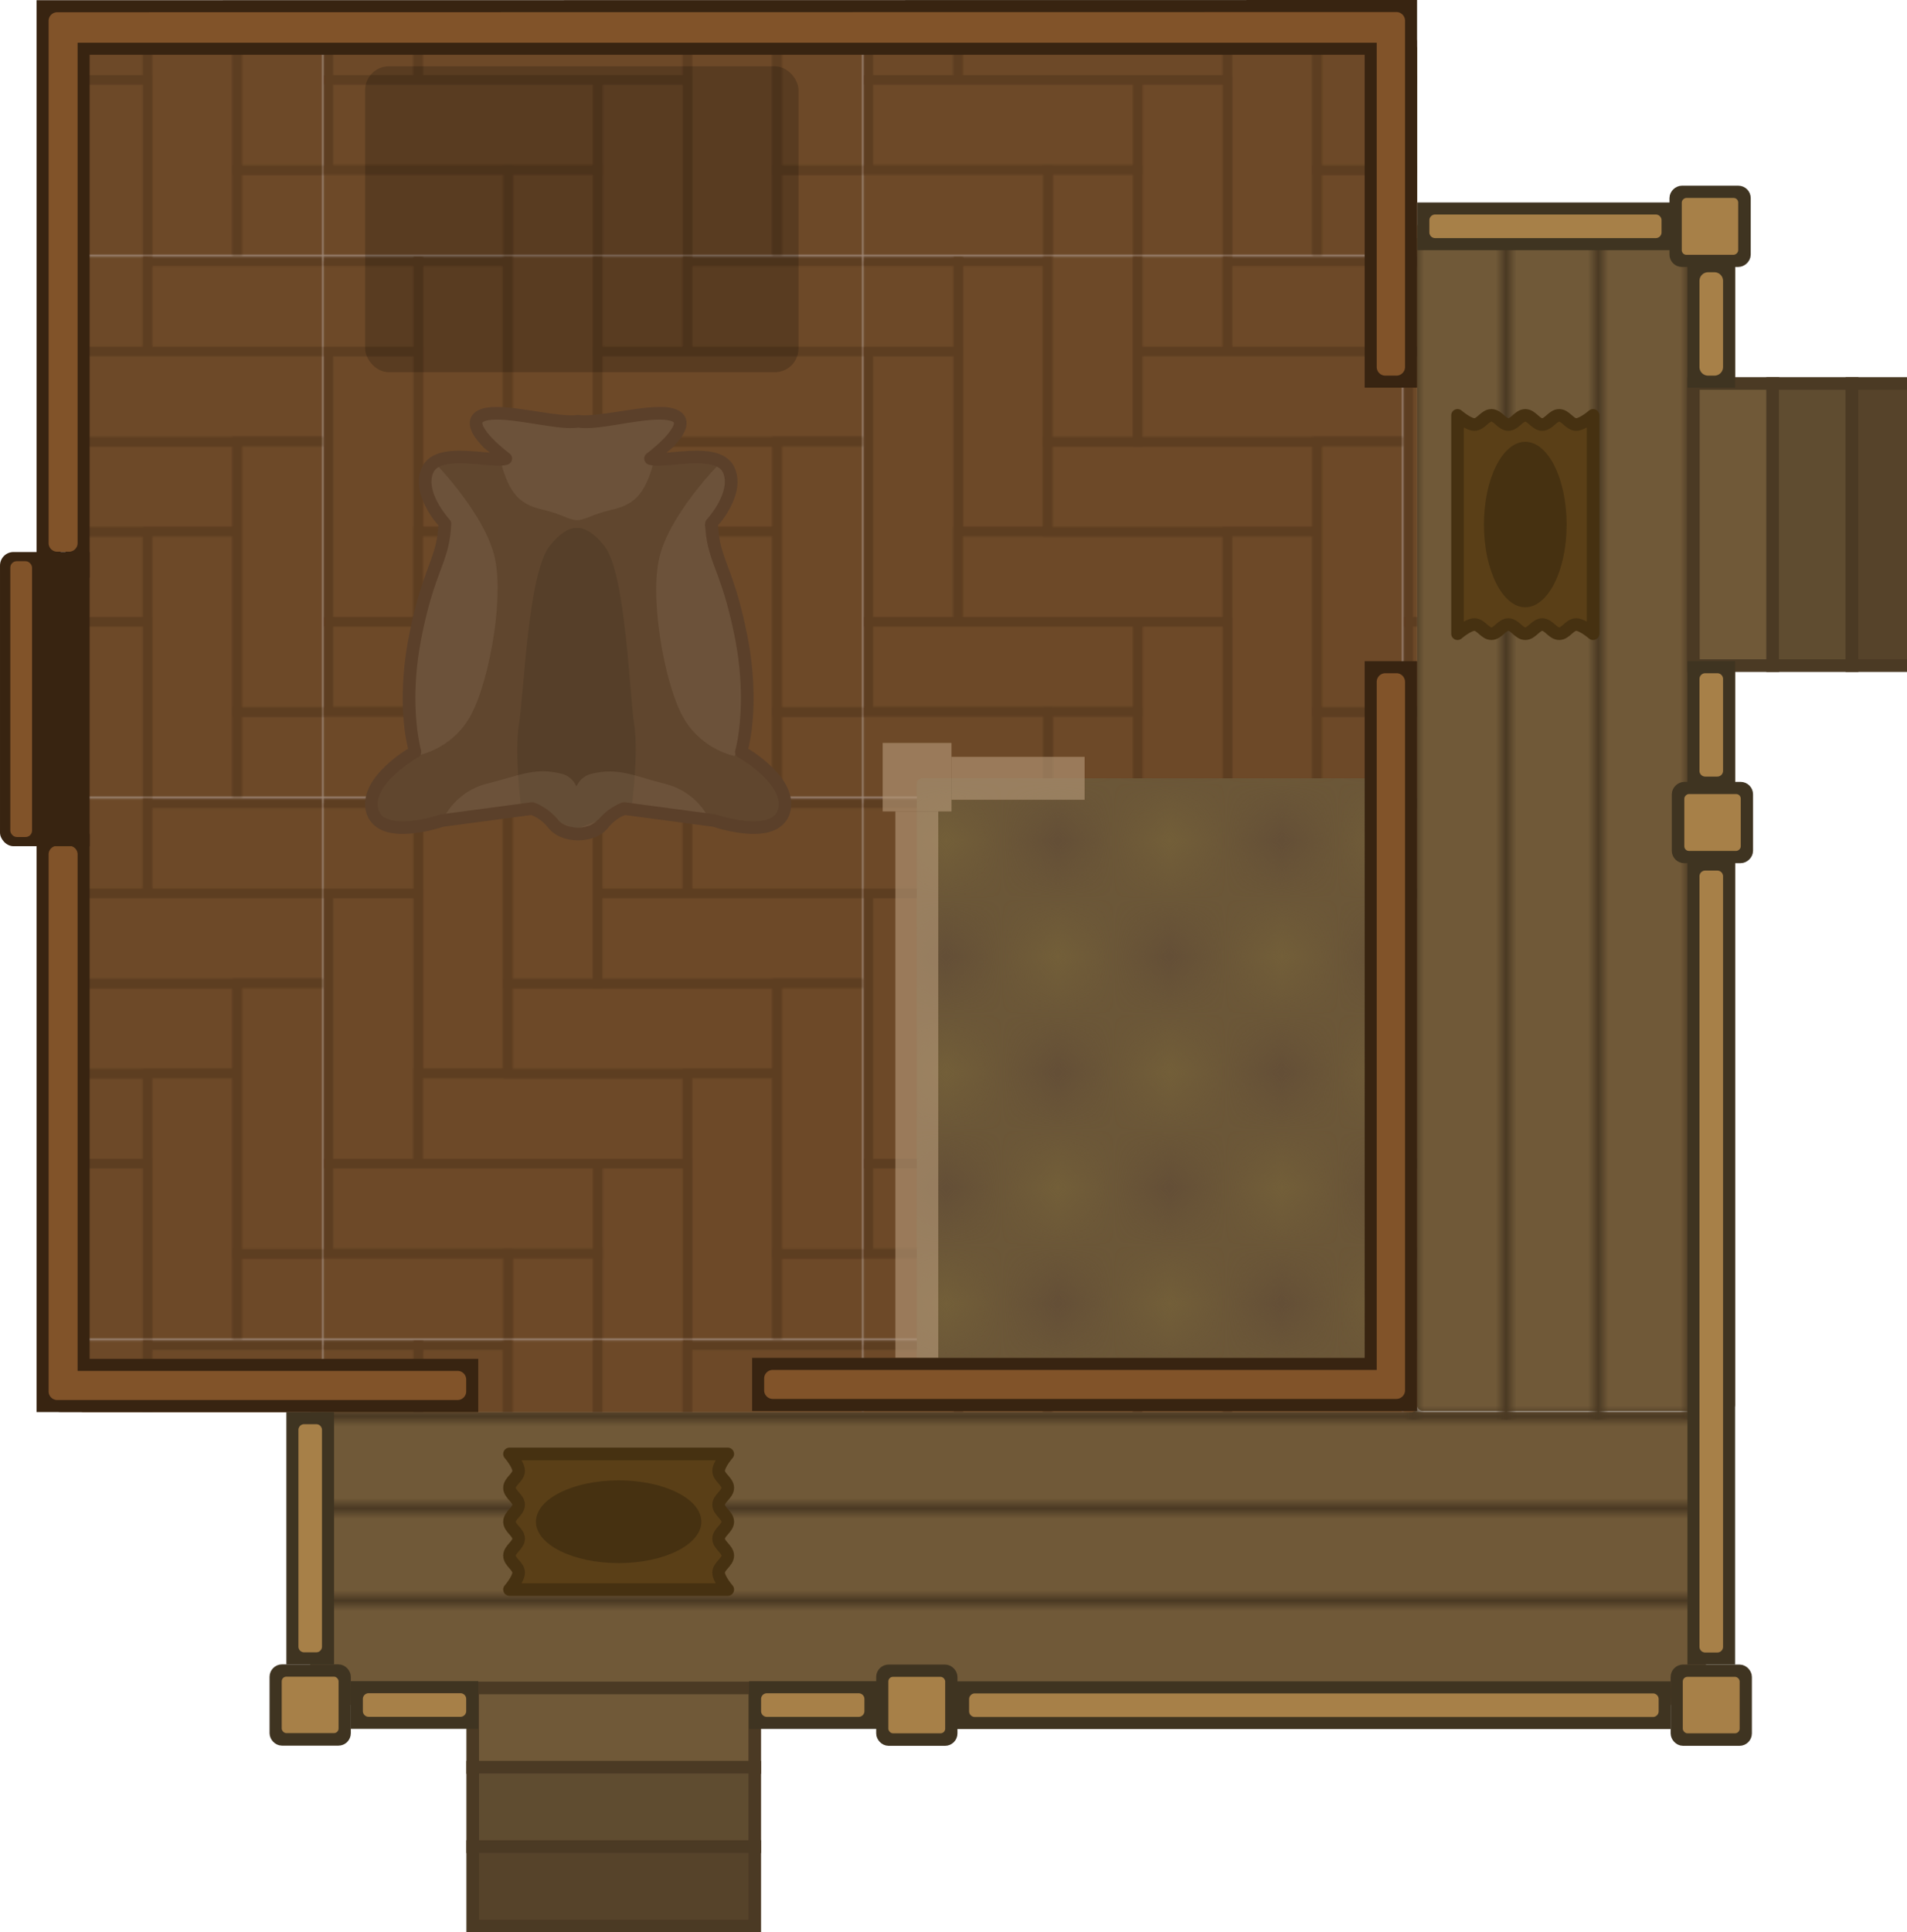 <?xml version="1.0" encoding="UTF-8" standalone="no"?>
<!-- Created with Inkscape (http://www.inkscape.org/) -->

<svg
   width="372.147mm"
   height="376.984mm"
   viewBox="0 0 372.147 376.984"
   version="1.1"
   id="svg1"
   xml:space="preserve"
   sodipodi:docname="riverside_house_floor.svg"
   inkscape:version="1.3.2 (091e20e, 2023-11-25, custom)"
   inkscape:export-filename="..\Desktop\NewBuilding\client\public\img\game\buildings\riverside_house_ceiling.svg"
   inkscape:export-xdpi="96"
   inkscape:export-ydpi="96"
   xmlns:inkscape="http://www.inkscape.org/namespaces/inkscape"
   xmlns:sodipodi="http://sodipodi.sourceforge.net/DTD/sodipodi-0.dtd"
   xmlns:xlink="http://www.w3.org/1999/xlink"
   xmlns="http://www.w3.org/2000/svg"
   xmlns:svg="http://www.w3.org/2000/svg"><sodipodi:namedview
     id="namedview1"
     pagecolor="#505050"
     bordercolor="#eeeeee"
     borderopacity="1"
     inkscape:showpageshadow="0"
     inkscape:pageopacity="0"
     inkscape:pagecheckerboard="0"
     inkscape:deskcolor="#505050"
     inkscape:document-units="mm"
     inkscape:zoom="0.5"
     inkscape:cx="849"
     inkscape:cy="979"
     inkscape:window-width="2560"
     inkscape:window-height="1369"
     inkscape:window-x="-8"
     inkscape:window-y="-8"
     inkscape:window-maximized="1"
     inkscape:current-layer="layer1"
     showguides="false"><sodipodi:guide
       position="-1095.704,86.791"
       orientation="0,-1"
       id="guide3"
       inkscape:locked="false" /><sodipodi:guide
       position="-887.007,-27.859"
       orientation="1,0"
       id="guide1"
       inkscape:locked="false" /></sodipodi:namedview><defs
     id="defs1"><inkscape:path-effect
       effect="fillet_chamfer"
       id="path-effect184"
       is_visible="true"
       lpeversion="1"
       nodesatellites_param="F,0,0,1,0,1.121,0,1 @ F,0,0,1,0,1.121,0,1 @ F,0,0,1,0,1.121,0,1 @ F,0,0,1,0,1.121,0,1"
       radius="0"
       unit="px"
       method="auto"
       mode="F"
       chamfer_steps="1"
       flexible="false"
       use_knot_distance="true"
       apply_no_radius="true"
       apply_with_radius="true"
       only_selected="false"
       hide_knots="false" /><inkscape:path-effect
       effect="fillet_chamfer"
       id="path-effect183"
       is_visible="true"
       lpeversion="1"
       nodesatellites_param="F,0,0,1,0,1.121,0,1 @ F,0,0,1,0,1.121,0,1 @ F,0,0,1,0,1.121,0,1 @ F,0,0,1,0,1.121,0,1"
       radius="0"
       unit="px"
       method="auto"
       mode="F"
       chamfer_steps="1"
       flexible="false"
       use_knot_distance="true"
       apply_no_radius="true"
       apply_with_radius="true"
       only_selected="false"
       hide_knots="false" /><inkscape:path-effect
       effect="fillet_chamfer"
       id="path-effect182"
       is_visible="true"
       lpeversion="1"
       nodesatellites_param="F,0,0,1,0,1.121,0,1 @ F,0,0,1,0,1.121,0,1 @ F,0,0,1,0,1.121,0,1 @ F,0,0,1,0,1.121,0,1"
       radius="0"
       unit="px"
       method="auto"
       mode="F"
       chamfer_steps="1"
       flexible="false"
       use_knot_distance="true"
       apply_no_radius="true"
       apply_with_radius="true"
       only_selected="false"
       hide_knots="false" /><inkscape:path-effect
       effect="fillet_chamfer"
       id="path-effect181"
       is_visible="true"
       lpeversion="1"
       nodesatellites_param="F,0,0,1,0,1.121,0,1 @ F,0,0,1,0,1.121,0,1 @ F,0,0,1,0,1.121,0,1 @ F,0,0,1,0,1.121,0,1"
       radius="0"
       unit="px"
       method="auto"
       mode="F"
       chamfer_steps="1"
       flexible="false"
       use_knot_distance="true"
       apply_no_radius="true"
       apply_with_radius="true"
       only_selected="false"
       hide_knots="false" /><inkscape:path-effect
       effect="fillet_chamfer"
       id="path-effect180"
       is_visible="true"
       lpeversion="1"
       nodesatellites_param="F,0,0,1,0,1.121,0,1 @ F,0,0,1,0,1.121,0,1 @ F,0,0,1,0,1.121,0,1 @ F,0,0,1,0,1.121,0,1"
       radius="0"
       unit="px"
       method="auto"
       mode="F"
       chamfer_steps="1"
       flexible="false"
       use_knot_distance="true"
       apply_no_radius="true"
       apply_with_radius="true"
       only_selected="false"
       hide_knots="false" /><inkscape:path-effect
       effect="fillet_chamfer"
       id="path-effect179"
       is_visible="true"
       lpeversion="1"
       nodesatellites_param="F,0,0,1,0,1.121,0,1 @ F,0,0,1,0,1.121,0,1 @ F,0,0,1,0,1.121,0,1 @ F,0,0,1,0,1.121,0,1"
       radius="0"
       unit="px"
       method="auto"
       mode="F"
       chamfer_steps="1"
       flexible="false"
       use_knot_distance="true"
       apply_no_radius="true"
       apply_with_radius="true"
       only_selected="false"
       hide_knots="false" /><inkscape:path-effect
       effect="fillet_chamfer"
       id="path-effect178"
       is_visible="true"
       lpeversion="1"
       nodesatellites_param="F,0,0,1,0,1.682,0,1 @ F,0,0,1,0,1.682,0,1 @ F,0,0,1,0,1.682,0,1 @ F,0,0,1,0,1.682,0,1"
       radius="0"
       unit="px"
       method="auto"
       mode="F"
       chamfer_steps="1"
       flexible="false"
       use_knot_distance="true"
       apply_no_radius="true"
       apply_with_radius="true"
       only_selected="false"
       hide_knots="false" /><inkscape:path-effect
       effect="fillet_chamfer"
       id="path-effect177"
       is_visible="true"
       lpeversion="1"
       nodesatellites_param="F,0,0,1,0,1.121,0,1 @ F,0,0,1,0,1.121,0,1 @ F,0,0,1,0,1.121,0,1 @ F,0,0,1,0,1.121,0,1"
       radius="0"
       unit="px"
       method="auto"
       mode="F"
       chamfer_steps="1"
       flexible="false"
       use_knot_distance="true"
       apply_no_radius="true"
       apply_with_radius="true"
       only_selected="false"
       hide_knots="false" /><linearGradient
       id="swatch68"
       inkscape:swatch="solid"><stop
         style="stop-color:#2a291d;stop-opacity:1;"
         offset="0"
         id="stop68" /></linearGradient><style
       type="text/css"
       id="style1">&#10;   <![CDATA[
    .fil5 {fill:#1F1A17}
    .fil3 {fill:#72706F}
    .fil2 {fill:#838281}
    .fil0 {fill:#AAA9A9}
    .fil1 {fill:#C2C1C1}
    .fil4 {fill:black}
   ]]>&#10;  </style><pattern
       inkscape:collect="always"
       xlink:href="#Strips1_8-69"
       preserveAspectRatio="xMidYMid"
       id="pattern155-8"
       patternTransform="matrix(0,2,-2,0,0,0)"
       x="4.582"
       y="44" /><pattern
       inkscape:collect="always"
       patternUnits="userSpaceOnUse"
       width="9"
       height="1"
       patternTransform="translate(0,0) scale(2,2)"
       preserveAspectRatio="xMidYMid"
       id="Strips1_8-69"
       style="fill:#4b3a24"
       inkscape:stockid="Stripes 07 (1:8)"
       inkscape:isstock="true"
       inkscape:label="Stripes 07 (1:8)">&#10;      <rect
   style="stroke:none"
   x="0"
   y="-0.5"
   width="1"
   height="2"
   id="rect170-5" />&#10;    </pattern><pattern
       inkscape:collect="always"
       xlink:href="#Strips1_8-6-6"
       preserveAspectRatio="xMidYMid"
       id="pattern155-7-7"
       patternTransform="matrix(0,2,-1.692,0,-1282.47,-1142.927)"
       x="4.582"
       y="44" /><pattern
       inkscape:collect="always"
       patternUnits="userSpaceOnUse"
       width="9"
       height="1"
       patternTransform="translate(0,0) scale(2,2)"
       preserveAspectRatio="xMidYMid"
       id="Strips1_8-6-6"
       style="fill:#4b3a24"
       inkscape:stockid="Stripes 07 (1:8)"
       inkscape:isstock="true"
       inkscape:label="Stripes 07 (1:8)">&#10;      <rect
   style="stroke:none"
   x="0"
   y="-0.5"
   width="1"
   height="2"
   id="rect170-9-5" />&#10;    </pattern><pattern
       inkscape:collect="always"
       xlink:href="#e-2-6"
       preserveAspectRatio="xMidYMid"
       id="pattern183-1"
       patternTransform="matrix(0.309,0,0,0.31,-113.063,1718.096)"
       x="0"
       y="0" /><pattern
       id="e-2-6"
       height="340.158"
       patternTransform="translate(-79.604 1651.63)"
       patternUnits="userSpaceOnUse"
       preserveAspectRatio="xMidYMid"
       width="340.157"
       inkscape:label="e-2"><g
         clip-path="url(#d-0-1)"
         transform="matrix(3.78 0 0 3.78 -577.188 -1759.015)"
         id="g21-7-0"><rect
           fill="#8a6c42"
           height="45"
           stroke="#675132"
           stroke-width="1.587"
           width="15"
           x="168.508"
           y="466.2"
           id="rect6-3-5" /><rect
           fill="#8a6c42"
           height="45"
           stroke="#675132"
           stroke-width="1.587"
           width="15"
           x="153.508"
           y="481.2"
           id="rect7-4-26" /><rect
           fill="#8a6c42"
           height="45"
           stroke="#675132"
           stroke-width="1.587"
           transform="rotate(-90)"
           width="15"
           x="-526.2"
           y="168.508"
           id="rect8-5-9" /><rect
           fill="#8a6c42"
           height="45"
           stroke="#675132"
           stroke-width="1.587"
           transform="rotate(-90)"
           width="15"
           x="-511.2"
           y="183.508"
           id="rect9-70-9" /><rect
           fill="#8a6c42"
           height="45"
           stroke="#675132"
           stroke-width="1.587"
           width="15"
           x="183.508"
           y="451.2"
           id="rect10-7-79" /><rect
           fill="#8a6c42"
           height="45"
           stroke="#675132"
           stroke-width="1.587"
           width="15"
           x="198.508"
           y="436.2"
           id="rect11-00-3" /><rect
           fill="#8a6c42"
           height="45"
           stroke="#675132"
           stroke-width="1.587"
           width="15"
           x="213.508"
           y="511.2"
           id="rect12-5-1" /><rect
           fill="#8a6c42"
           height="45"
           stroke="#675132"
           stroke-width="1.587"
           width="15"
           x="198.508"
           y="526.2"
           id="rect13-0-97" /><rect
           fill="#8a6c42"
           height="45"
           stroke="#675132"
           stroke-width="1.587"
           transform="rotate(-90)"
           width="15"
           x="-481.2"
           y="123.508"
           id="rect14-28-9" /><rect
           fill="#8a6c42"
           height="45"
           stroke="#675132"
           stroke-width="1.587"
           transform="rotate(-90)"
           width="15"
           x="-481.2"
           y="213.508"
           id="rect15-9-5" /><rect
           fill="#8a6c42"
           height="45"
           stroke="#675132"
           stroke-width="1.587"
           transform="rotate(-90)"
           width="15"
           x="-556.2"
           y="228.508"
           id="rect16-4-5" /><rect
           fill="#8a6c42"
           height="45"
           stroke="#675132"
           stroke-width="1.587"
           transform="rotate(-90)"
           width="15"
           x="-541.2"
           y="153.508"
           id="rect17-71-61" /><rect
           fill="#8a6c42"
           height="45"
           stroke="#675132"
           stroke-width="1.587"
           width="15"
           x="183.508"
           y="541.2"
           id="rect18-8-58" /><rect
           fill="#8a6c42"
           height="45"
           stroke="#675132"
           stroke-width="1.587"
           transform="rotate(-90)"
           width="15"
           x="-556.2"
           y="138.508"
           id="rect19-26-5" /><rect
           fill="#8a6c42"
           height="45"
           stroke="#675132"
           stroke-width="1.587"
           transform="rotate(-90)"
           width="15"
           x="-496.2"
           y="198.508"
           id="rect20-6-0" /><rect
           fill="#8a6c42"
           height="45"
           stroke="#675132"
           stroke-width="1.587"
           width="15"
           x="228.508"
           y="496.2"
           id="rect21-4-04" /></g></pattern><clipPath
       id="d-0-1"><rect
         height="90"
         width="90"
         x="152.714"
         y="465.406"
         id="rect5-43-8" /></clipPath><pattern
       inkscape:collect="always"
       xlink:href="#Checkerboard-4"
       preserveAspectRatio="xMidYMid"
       id="pattern173-9"
       patternTransform="scale(21.821,22.567)"
       x="0"
       y="0" /><pattern
       inkscape:collect="always"
       style="fill:#735f39"
       patternUnits="userSpaceOnUse"
       width="2"
       height="2"
       patternTransform="translate(0,0) scale(10,10)"
       id="Checkerboard-4"
       inkscape:stockid="Checkerboard"
       preserveAspectRatio="xMidYMid"
       inkscape:isstock="true"
       inkscape:label="Checkerboard">&#10;      <rect
   style="stroke:none"
   x="0"
   y="0"
   width="1"
   height="1"
   id="rect209-4" />&#10;      <rect
   style="stroke:none"
   x="1"
   y="1"
   width="1"
   height="1"
   id="rect211-3" />&#10;    </pattern><inkscape:path-effect
       effect="fillet_chamfer"
       id="path-effect189-9"
       is_visible="true"
       lpeversion="1"
       nodesatellites_param="F,0,0,1,0,1.682,0,1 @ F,0,0,1,0,0,0,1 @ F,0,0,1,0,1.682,0,1 @ F,0,0,1,0,0,0,1 @ F,0,0,1,0,1.682,0,1 @ F,0,0,1,0,1.682,0,1 @ F,0,0,1,0,0,0,1 @ F,0,0,1,0,0,0,1 @ F,0,0,1,0,1.682,0,1 @ F,0,0,1,0,1.682,0,1"
       radius="0"
       unit="px"
       method="auto"
       mode="F"
       chamfer_steps="1"
       flexible="false"
       use_knot_distance="true"
       apply_no_radius="true"
       apply_with_radius="true"
       only_selected="false"
       hide_knots="false" /><inkscape:path-effect
       effect="fillet_chamfer"
       id="path-effect195-4"
       is_visible="true"
       lpeversion="1"
       nodesatellites_param="F,0,0,1,0,0,0,1 @ F,0,0,1,0,1.682,0,1 @ F,0,0,1,0,1.682,0,1 @ F,0,0,1,0,1.682,0,1 @ F,0,0,1,0,1.682,0,1 @ F,0,0,1,0,1.682,0,1"
       radius="0"
       unit="px"
       method="auto"
       mode="F"
       chamfer_steps="1"
       flexible="false"
       use_knot_distance="true"
       apply_no_radius="true"
       apply_with_radius="true"
       only_selected="false"
       hide_knots="false" /><inkscape:path-effect
       effect="fillet_chamfer"
       id="path-effect191-7"
       is_visible="true"
       lpeversion="1"
       nodesatellites_param="F,0,0,1,0,1.682,0,1 @ F,0,0,1,0,1.682,0,1 @ F,0,0,1,0,0,0,1 @ F,0,0,1,0,1.682,0,1 @ F,0,0,1,0,1.682,0,1 @ F,0,0,1,0,0,0,1 @ F,0,0,1,0,1.682,0,1 @ F,0,0,1,0,0,0,1"
       radius="0"
       unit="px"
       method="auto"
       mode="F"
       chamfer_steps="1"
       flexible="false"
       use_knot_distance="true"
       apply_no_radius="true"
       apply_with_radius="true"
       only_selected="false"
       hide_knots="false" /><style
       id="style1-6">&#10;      .cls-1, .cls-2, .cls-3, .cls-4, .cls-5, .cls-6, .cls-7 {&#10;        fill: none;&#10;      }&#10;&#10;      .cls-8 {&#10;        fill: #31343a;&#10;      }&#10;&#10;      .cls-8, .cls-9, .cls-10 {&#10;        stroke: #2e3036;&#10;      }&#10;&#10;      .cls-8, .cls-9, .cls-10, .cls-11, .cls-12, .cls-13, .cls-14, .cls-15, .cls-16, .cls-17, .cls-18, .cls-19, .cls-5, .cls-6, .cls-7 {&#10;        stroke-width: 8px;&#10;      }&#10;&#10;      .cls-8, .cls-9, .cls-10, .cls-11, .cls-12, .cls-13, .cls-14, .cls-2, .cls-3 {&#10;        stroke-linecap: round;&#10;      }&#10;&#10;      .cls-9 {&#10;        fill: #3d424a;&#10;      }&#10;&#10;      .cls-10 {&#10;        fill: #33363d;&#10;      }&#10;&#10;      .cls-11 {&#10;        fill: #323438;&#10;        stroke: #2e2f33;&#10;      }&#10;&#10;      .cls-12 {&#10;        fill: #32343b;&#10;        stroke: #2b2d33;&#10;      }&#10;&#10;      .cls-13, .cls-20 {&#10;        fill: #43444c;&#10;      }&#10;&#10;      .cls-13, .cls-17, .cls-4, .cls-7 {&#10;        stroke: #303035;&#10;      }&#10;&#10;      .cls-21 {&#10;        clip-path: url(#clippath);&#10;      }&#10;&#10;      .cls-22 {&#10;        fill: #6b6c6d;&#10;      }&#10;&#10;      .cls-23 {&#10;        fill: #8a8a86;&#10;      }&#10;&#10;      .cls-24 {&#10;        fill: #303035;&#10;      }&#10;&#10;      .cls-25 {&#10;        fill: #cfcfcc;&#10;      }&#10;&#10;      .cls-26 {&#10;        fill: #242424;&#10;      }&#10;&#10;      .cls-27 {&#10;        fill: #1e1e1f;&#10;      }&#10;&#10;      .cls-28 {&#10;        fill: #232429;&#10;      }&#10;&#10;      .cls-29 {&#10;        fill: #262624;&#10;      }&#10;&#10;      .cls-30 {&#10;        fill: #2e2e31;&#10;      }&#10;&#10;      .cls-31 {&#10;        fill: #656565;&#10;        stroke: #333;&#10;      }&#10;&#10;      .cls-31, .cls-32, .cls-15, .cls-16, .cls-17, .cls-18, .cls-19, .cls-2, .cls-3, .cls-4, .cls-5, .cls-6, .cls-7 {&#10;        stroke-miterlimit: 10;&#10;      }&#10;&#10;      .cls-31, .cls-32, .cls-2, .cls-3, .cls-4 {&#10;        stroke-width: 4px;&#10;      }&#10;&#10;      .cls-14 {&#10;        stroke-linejoin: round;&#10;      }&#10;&#10;      .cls-14, .cls-18 {&#10;        fill: #39393d;&#10;      }&#10;&#10;      .cls-14, .cls-18, .cls-5 {&#10;        stroke: #2e2e30;&#10;      }&#10;&#10;      .cls-32 {&#10;        fill: #4a4a4f;&#10;        stroke: #3d3d40;&#10;      }&#10;&#10;      .cls-15 {&#10;        fill: #2b2b2e;&#10;        stroke: #292929;&#10;      }&#10;&#10;      .cls-16 {&#10;        fill: #353a3b;&#10;      }&#10;&#10;      .cls-16, .cls-6 {&#10;        stroke: #2c3030;&#10;      }&#10;&#10;      .cls-17 {&#10;        fill: #333332;&#10;      }&#10;&#10;      .cls-19 {&#10;        fill: #888c9e;&#10;        stroke: #2e2f36;&#10;      }&#10;&#10;      .cls-2 {&#10;        stroke: #515159;&#10;      }&#10;&#10;      .cls-3 {&#10;        stroke: #cfcfcc;&#10;      }&#10;    </style><style
       id="style1-4">&#10;      .cls-1 {&#10;        fill: #171717;&#10;      }&#10;&#10;      .cls-2 {&#10;        fill: #1a1a1a;&#10;      }&#10;&#10;      .cls-3 {&#10;        fill: #505050;&#10;        stroke-width: 1.5px;&#10;      }&#10;&#10;      .cls-3, .cls-4, .cls-5, .cls-6, .cls-7 {&#10;        stroke-linecap: round;&#10;        stroke-linejoin: round;&#10;      }&#10;&#10;      .cls-3, .cls-4, .cls-5, .cls-7 {&#10;        stroke: #171717;&#10;      }&#10;&#10;      .cls-4 {&#10;        fill: #3c3c3c;&#10;      }&#10;&#10;      .cls-4, .cls-5, .cls-6, .cls-7 {&#10;        stroke-width: 3px;&#10;      }&#10;&#10;      .cls-5 {&#10;        fill: #434343;&#10;      }&#10;&#10;      .cls-6 {&#10;        fill: #7d521b;&#10;        stroke: #261a08;&#10;      }&#10;&#10;      .cls-7 {&#10;        fill: none;&#10;      }&#10;    </style><inkscape:path-effect
       effect="mirror_symmetry"
       start_point="1090.13,-299.693"
       end_point="1089.93,-218.52"
       center_point="1090.03,-259.106"
       id="path-effect147-0-8-9"
       is_visible="true"
       lpeversion="1.2"
       lpesatellites=""
       mode="free"
       discard_orig_path="false"
       fuse_paths="true"
       oposite_fuse="false"
       split_items="false"
       split_open="false"
       link_styles="false" /><style
       type="text/css"
       id="style1-9">&#10;   <![CDATA[
    .fil5 {fill:#1F1A17}
    .fil3 {fill:#72706F}
    .fil2 {fill:#838281}
    .fil0 {fill:#AAA9A9}
    .fil1 {fill:#C2C1C1}
    .fil4 {fill:black}
   ]]>&#10;  </style><style
       id="style1-6-8">&#10;      .cls-1, .cls-2, .cls-3, .cls-4, .cls-5, .cls-6, .cls-7 {&#10;        fill: none;&#10;      }&#10;&#10;      .cls-8 {&#10;        fill: #31343a;&#10;      }&#10;&#10;      .cls-8, .cls-9, .cls-10 {&#10;        stroke: #2e3036;&#10;      }&#10;&#10;      .cls-8, .cls-9, .cls-10, .cls-11, .cls-12, .cls-13, .cls-14, .cls-15, .cls-16, .cls-17, .cls-18, .cls-19, .cls-5, .cls-6, .cls-7 {&#10;        stroke-width: 8px;&#10;      }&#10;&#10;      .cls-8, .cls-9, .cls-10, .cls-11, .cls-12, .cls-13, .cls-14, .cls-2, .cls-3 {&#10;        stroke-linecap: round;&#10;      }&#10;&#10;      .cls-9 {&#10;        fill: #3d424a;&#10;      }&#10;&#10;      .cls-10 {&#10;        fill: #33363d;&#10;      }&#10;&#10;      .cls-11 {&#10;        fill: #323438;&#10;        stroke: #2e2f33;&#10;      }&#10;&#10;      .cls-12 {&#10;        fill: #32343b;&#10;        stroke: #2b2d33;&#10;      }&#10;&#10;      .cls-13, .cls-20 {&#10;        fill: #43444c;&#10;      }&#10;&#10;      .cls-13, .cls-17, .cls-4, .cls-7 {&#10;        stroke: #303035;&#10;      }&#10;&#10;      .cls-21 {&#10;        clip-path: url(#clippath);&#10;      }&#10;&#10;      .cls-22 {&#10;        fill: #6b6c6d;&#10;      }&#10;&#10;      .cls-23 {&#10;        fill: #8a8a86;&#10;      }&#10;&#10;      .cls-24 {&#10;        fill: #303035;&#10;      }&#10;&#10;      .cls-25 {&#10;        fill: #cfcfcc;&#10;      }&#10;&#10;      .cls-26 {&#10;        fill: #242424;&#10;      }&#10;&#10;      .cls-27 {&#10;        fill: #1e1e1f;&#10;      }&#10;&#10;      .cls-28 {&#10;        fill: #232429;&#10;      }&#10;&#10;      .cls-29 {&#10;        fill: #262624;&#10;      }&#10;&#10;      .cls-30 {&#10;        fill: #2e2e31;&#10;      }&#10;&#10;      .cls-31 {&#10;        fill: #656565;&#10;        stroke: #333;&#10;      }&#10;&#10;      .cls-31, .cls-32, .cls-15, .cls-16, .cls-17, .cls-18, .cls-19, .cls-2, .cls-3, .cls-4, .cls-5, .cls-6, .cls-7 {&#10;        stroke-miterlimit: 10;&#10;      }&#10;&#10;      .cls-31, .cls-32, .cls-2, .cls-3, .cls-4 {&#10;        stroke-width: 4px;&#10;      }&#10;&#10;      .cls-14 {&#10;        stroke-linejoin: round;&#10;      }&#10;&#10;      .cls-14, .cls-18 {&#10;        fill: #39393d;&#10;      }&#10;&#10;      .cls-14, .cls-18, .cls-5 {&#10;        stroke: #2e2e30;&#10;      }&#10;&#10;      .cls-32 {&#10;        fill: #4a4a4f;&#10;        stroke: #3d3d40;&#10;      }&#10;&#10;      .cls-15 {&#10;        fill: #2b2b2e;&#10;        stroke: #292929;&#10;      }&#10;&#10;      .cls-16 {&#10;        fill: #353a3b;&#10;      }&#10;&#10;      .cls-16, .cls-6 {&#10;        stroke: #2c3030;&#10;      }&#10;&#10;      .cls-17 {&#10;        fill: #333332;&#10;      }&#10;&#10;      .cls-19 {&#10;        fill: #888c9e;&#10;        stroke: #2e2f36;&#10;      }&#10;&#10;      .cls-2 {&#10;        stroke: #515159;&#10;      }&#10;&#10;      .cls-3 {&#10;        stroke: #cfcfcc;&#10;      }&#10;    </style><style
       id="style1-4-4">&#10;      .cls-1 {&#10;        fill: #171717;&#10;      }&#10;&#10;      .cls-2 {&#10;        fill: #1a1a1a;&#10;      }&#10;&#10;      .cls-3 {&#10;        fill: #505050;&#10;        stroke-width: 1.5px;&#10;      }&#10;&#10;      .cls-3, .cls-4, .cls-5, .cls-6, .cls-7 {&#10;        stroke-linecap: round;&#10;        stroke-linejoin: round;&#10;      }&#10;&#10;      .cls-3, .cls-4, .cls-5, .cls-7 {&#10;        stroke: #171717;&#10;      }&#10;&#10;      .cls-4 {&#10;        fill: #3c3c3c;&#10;      }&#10;&#10;      .cls-4, .cls-5, .cls-6, .cls-7 {&#10;        stroke-width: 3px;&#10;      }&#10;&#10;      .cls-5 {&#10;        fill: #434343;&#10;      }&#10;&#10;      .cls-6 {&#10;        fill: #7d521b;&#10;        stroke: #261a08;&#10;      }&#10;&#10;      .cls-7 {&#10;        fill: none;&#10;      }&#10;    </style></defs><g
     inkscape:label="Layer 1"
     inkscape:groupmode="layer"
     id="layer1"
     transform="translate(-1304.707,56.011)"><g
       id="g94"><g
         id="g227"
         transform="translate(-338.256,366.694)"><g
           id="g185"><g
             id="g140-0"
             transform="translate(660.111,23.393)"><g
               id="g159-1"><rect
                 style="fill:#705938;fill-opacity:1;stroke:none;stroke-width:1.112;stroke-linecap:round;stroke-linejoin:miter;stroke-miterlimit:5;stroke-dasharray:none;stroke-opacity:1;paint-order:stroke fill markers"
                 id="rect142-4-6"
                 width="272.376"
                 height="57.111"
                 x="1043.387"
                 y="-170.603"
                 rx="1.395"
                 ry="1.033" /><g
                 id="g155-7"
                 style="display:inline"><rect
                   style="fill:#705938;fill-opacity:1;stroke:none;stroke-width:1.07;stroke-linecap:round;stroke-linejoin:miter;stroke-miterlimit:5;stroke-dasharray:none;stroke-opacity:1;paint-order:stroke fill markers"
                   id="rect142-4-2-4"
                   width="232.074"
                   height="62.064"
                   x="-402.908"
                   y="-1321.453"
                   rx="1.188"
                   ry="1.123"
                   transform="rotate(90)" /><rect
                   style="display:inline;fill:url(#pattern155-8);fill-opacity:1;stroke:none;stroke-width:1.136;stroke-linecap:round;stroke-linejoin:miter;stroke-miterlimit:5;stroke-dasharray:none;stroke-opacity:1;paint-order:stroke fill markers"
                   id="rect142-6"
                   width="272.385"
                   height="59.691"
                   x="1043.378"
                   y="-173.184"
                   rx="1.395"
                   ry="1.08" /><rect
                   style="display:inline;fill:url(#pattern155-7-7);fill-opacity:1;stroke:none;stroke-width:1.045;stroke-linecap:round;stroke-linejoin:miter;stroke-miterlimit:5;stroke-dasharray:none;stroke-opacity:1;paint-order:stroke fill markers"
                   id="rect142-2-6"
                   width="230.477"
                   height="59.691"
                   x="-399.622"
                   y="-1316.111"
                   rx="1.18"
                   ry="1.08"
                   transform="rotate(90)" /></g></g><g
               id="g139-3"><g
                 id="g136-2-9"
                 transform="rotate(-90,1094.483,-335.63)"><rect
                   style="fill:#705938;fill-opacity:1;stroke:#4b3a24;stroke-width:2.458;stroke-linecap:round;stroke-linejoin:miter;stroke-miterlimit:5;stroke-dasharray:none;stroke-opacity:1;paint-order:fill markers stroke"
                   id="rect136-0-0"
                   width="55.044"
                   height="15.516"
                   x="1075.098"
                   y="-116.799" /><rect
                   style="fill:#5f4c30;fill-opacity:1;stroke:#4b3a24;stroke-width:2.458;stroke-linecap:round;stroke-linejoin:miter;stroke-miterlimit:5;stroke-dasharray:none;stroke-opacity:1;paint-order:fill markers stroke"
                   id="rect136-4-1-9"
                   width="55.044"
                   height="15.516"
                   x="1075.099"
                   y="-101.34" /><rect
                   style="fill:#56432a;fill-opacity:1;stroke:#4b3a24;stroke-width:2.458;stroke-linecap:round;stroke-linejoin:miter;stroke-miterlimit:5;stroke-dasharray:none;stroke-opacity:1;paint-order:fill markers stroke"
                   id="rect136-4-2-3-5"
                   width="55.044"
                   height="15.516"
                   x="1075.099"
                   y="-85.858" /></g><g
                 id="g136-1"><rect
                   style="fill:#705938;fill-opacity:1;stroke:#4b3a24;stroke-width:2.458;stroke-linecap:round;stroke-linejoin:miter;stroke-miterlimit:5;stroke-dasharray:none;stroke-opacity:1;paint-order:fill markers stroke"
                   id="rect136-3"
                   width="55.044"
                   height="15.516"
                   x="1075.098"
                   y="-116.799" /><rect
                   style="fill:#5f4c30;fill-opacity:1;stroke:#4b3a24;stroke-width:2.458;stroke-linecap:round;stroke-linejoin:miter;stroke-miterlimit:5;stroke-dasharray:none;stroke-opacity:1;paint-order:fill markers stroke"
                   id="rect136-4-8"
                   width="55.044"
                   height="15.516"
                   x="1075.098"
                   y="-101.34" /><rect
                   style="fill:#56432a;fill-opacity:1;stroke:#4b3a24;stroke-width:2.458;stroke-linecap:round;stroke-linejoin:miter;stroke-miterlimit:5;stroke-dasharray:none;stroke-opacity:1;paint-order:fill markers stroke"
                   id="rect136-4-2-7"
                   width="55.044"
                   height="15.516"
                   x="1075.098"
                   y="-85.858" /></g></g></g><g
             id="g200-1"
             transform="translate(660.111,23.393)"><rect
               style="fill:url(#pattern183-1);fill-opacity:1;stroke:none;stroke-width:1.031;stroke-linecap:round;stroke-linejoin:miter;stroke-miterlimit:5;stroke-dasharray:none;stroke-opacity:1;paint-order:stroke fill markers"
               id="rect173-4"
               width="261.394"
               height="267.159"
               x="997.995"
               y="-437.763"
               rx="1.113"
               ry="1.114" /><rect
               style="display:inline;fill:#572f14;fill-opacity:0.561;stroke:none;stroke-width:1.043;stroke-linecap:round;stroke-linejoin:miter;stroke-miterlimit:5;stroke-dasharray:none;stroke-opacity:1;paint-order:stroke fill markers"
               id="rect173-9-3"
               width="265.87"
               height="268.506"
               x="993.518"
               y="-439.109"
               rx="1.132"
               ry="1.12" /></g><g
             id="g173-7"
             transform="translate(660.111,23.393)"><rect
               style="fill:#644f37;fill-opacity:1;stroke:none;stroke-width:1;stroke-linecap:round;stroke-linejoin:miter;stroke-miterlimit:5;stroke-dasharray:none;stroke-opacity:1;paint-order:stroke fill markers"
               id="rect159-6-6"
               width="89.749"
               height="115.42"
               x="1161.768"
               y="-294.26"
               rx="1.08"
               ry="1.08" /><rect
               style="display:inline;fill:url(#pattern173-9);fill-opacity:1;stroke:none;stroke-width:1;stroke-linecap:round;stroke-linejoin:miter;stroke-miterlimit:5;stroke-dasharray:none;stroke-opacity:1;paint-order:stroke fill markers"
               id="rect159-8"
               width="89.749"
               height="115.42"
               x="1161.768"
               y="-294.26"
               rx="1.08"
               ry="1.08" /></g><rect
             style="fill:#382411;fill-opacity:1;stroke:none;stroke-width:5.136;stroke-linecap:square;stroke-linejoin:round;stroke-miterlimit:5;stroke-dasharray:none;stroke-opacity:1;paint-order:stroke fill markers"
             id="rect137-1-9"
             width="10.817"
             height="57.398"
             x="1642.964"
             y="-315.015"
             ry="2.641" /><path
             style="color:#000000;fill:#382411;fill-opacity:1;stroke-linecap:square;stroke-miterlimit:5;-inkscape-stroke:none;paint-order:stroke fill markers"
             d="m 1650.101,-260.049 v 104.791 8.027 h 8.004 78.186 v -10.377 h -75.834 v -102.441 z m 4.699,4.699 h 0.955 v 102.441 h 75.834 v 0.979 h -73.484 -3.305 v -3.328 z"
             id="path190-9" /><g
             id="g138-5"
             style="stroke:#3c251b;stroke-opacity:1"
             transform="translate(660.111,23.393)"><path
               style="color:#000000;fill:#382411;fill-opacity:1;stroke:none;stroke-linecap:square;stroke-miterlimit:5;stroke-opacity:1;-inkscape-stroke:none;paint-order:stroke fill markers"
               d="m 1259.389,-446.098 -261.395,0.039 h -8.004 v 112.641 h 10.355 v -101.994 h 248.822 v 64.943 h 10.221 v -67.293 z m -4.699,4.701 v 3.635 62.594 h -0.822 v -64.945 H 995.645 v 101.996 h -0.955 v -103.242 h 3.305 z"
               id="path188-3" /><g
               id="rect135-0"
               style="fill:#815329;fill-opacity:1"><path
                 style="color:#000000;fill:#815329;fill-opacity:1;stroke:none;stroke-linecap:square;stroke-miterlimit:5;-inkscape-stroke:none;paint-order:stroke fill markers"
                 d="m 994.021,-443.709 3.974,0 257.362,-0.037 a 1.682,1.682 44.996 0 1 1.682,1.682 v 4.302 63.263 a 1.682,1.682 135 0 1 -1.682,1.682 l -2.158,0 a 1.682,1.682 45 0 1 -1.682,-1.682 v -63.263 H 997.995 v 97.614 a 1.682,1.682 135 0 1 -1.682,1.682 h -2.292 a 1.682,1.682 45 0 1 -1.682,-1.682 v -101.878 a 1.682,1.682 135 0 1 1.682,-1.682 z"
                 id="path189-8"
                 sodipodi:nodetypes="ccccccccccc"
                 inkscape:path-effect="#path-effect189-9"
                 inkscape:original-d="m 992.33948,-443.7092 h 5.65545 l 259.04407,-0.0376 v 5.98419 64.94461 h -5.522 v -64.94461 H 997.99493 v 99.29561 h -5.65545 z" /></g></g><g
             id="g161-1"
             transform="translate(660.111,23.393)"><rect
               style="opacity:0.85;fill:#b59878;fill-opacity:0.737;stroke:none;stroke-width:2.458;stroke-linecap:round;stroke-linejoin:round;stroke-miterlimit:5;stroke-dasharray:none;stroke-opacity:1;paint-order:fill markers stroke"
               id="rect160-7"
               width="13.428"
               height="13.361"
               x="172.011"
               y="645.244"
               transform="translate(983.094,-946.406)" /><rect
               style="opacity:0.85;fill:#b59878;fill-opacity:0.737;stroke:none;stroke-width:5.484;stroke-linecap:round;stroke-linejoin:round;stroke-miterlimit:5;stroke-dasharray:none;stroke-opacity:1;paint-order:fill markers stroke"
               id="rect160-4-7"
               width="8.376"
               height="106.611"
               x="1157.58"
               y="-287.801" /><rect
               style="opacity:0.85;fill:#b59878;fill-opacity:0.737;stroke:none;stroke-width:2.707;stroke-linecap:round;stroke-linejoin:round;stroke-miterlimit:5;stroke-dasharray:none;stroke-opacity:1;paint-order:fill markers stroke"
               id="rect160-4-4-7"
               width="8.376"
               height="25.975"
               x="-298.448"
               y="-1194.507"
               transform="rotate(90)" /></g><path
             style="color:#000000;fill:#382411;fill-opacity:1;stroke-linecap:square;stroke-miterlimit:5;-inkscape-stroke:none;paint-order:stroke fill markers"
             d="m 1909.279,-293.716 v 138.269 l 4.699,2.35 v -135.918 h 0.822 v 136.875 l -120.365,-0.002 v -0.955 l 119.332,0.047 -4.489,-4.746 h -119.543 v 10.356 h 129.764 V -293.717 Z"
             id="path194-0"
             sodipodi:nodetypes="ccccccccccccccc" /><g
             id="rect135-2-8"
             style="fill:#815329;fill-opacity:1"
             transform="translate(660.111,23.393)"><path
               style="color:#000000;fill:#815329;fill-opacity:1;stroke-linecap:square;stroke-miterlimit:5;-inkscape-stroke:none;paint-order:stroke fill markers"
               d="m 1251.517,-178.84 v -134.237 a 1.682,1.682 135 0 1 1.682,-1.682 h 2.158 a 1.682,1.682 45 0 1 1.682,1.682 v 138.211 a 1.682,1.682 135 0 1 -1.682,1.682 l -121.7,-1.8e-4 a 1.682,1.682 45.001 0 1 -1.682,-1.682 l 0,-2.292 a 1.682,1.682 135.001 0 1 1.682,-1.682 z"
               id="path195-9"
               inkscape:path-effect="#path-effect195-4"
               inkscape:original-d="m 1251.517,-178.84 v -135.919 h 5.522 v 141.575 l -125.0642,-1.8e-4 2e-4,-5.6555 z" /></g><g
             id="rect135-9-1"
             style="fill:#815329;fill-opacity:1"
             transform="translate(660.111,23.393)"><path
               style="color:#000000;fill:#815329;fill-opacity:1;stroke-linecap:square;stroke-miterlimit:5;-inkscape-stroke:none;paint-order:stroke fill markers"
               d="m 994.021,-281.092 h 2.292 a 1.682,1.682 45 0 1 1.682,1.682 V -178.65 h 74.152 a 1.682,1.682 45 0 1 1.682,1.682 v 2.313 a 1.682,1.682 135 0 1 -1.682,1.682 h -74.152 -3.974 a 1.682,1.682 45 0 1 -1.682,-1.682 v -3.995 l 0,-100.76 a 1.682,1.682 135 0 1 1.682,-1.682 z"
               id="path191-1"
               inkscape:path-effect="#path-effect191-7"
               inkscape:original-d="m 992.33945,-281.09233 h 5.6555 V -178.65 h 75.83405 v 5.677 h -75.83405 -5.6555 v -5.677 z" /></g><path
             id="rect135-3-0"
             style="fill:#382411;fill-opacity:1;stroke:#382411;stroke-width:3.792;stroke-linecap:square;stroke-miterlimit:5;stroke-opacity:1;paint-order:stroke fill markers"
             d="m 1651.996,-313.119 h 6.563 v 53.606 h -6.563 z"
             sodipodi:nodetypes="ccccc" /><rect
             style="fill:#815329;fill-opacity:1;stroke:none;stroke-width:3.115;stroke-linecap:square;stroke-linejoin:round;stroke-miterlimit:5;stroke-dasharray:none;stroke-opacity:1;paint-order:stroke fill markers"
             id="rect137-7"
             width="4.245"
             height="53.812"
             x="1644.973"
             y="-313.222"
             ry="1.259" /><g
             id="g156065-8-81"
             transform="translate(-6134.237,-2069.676)"><rect
               style="fill:#52422b;fill-opacity:1;stroke:#3f3421;stroke-width:2.69;stroke-linecap:round;stroke-dasharray:none;stroke-opacity:1;paint-order:fill markers stroke;stop-color:#000000"
               id="rect156061-1-9"
               width="13.166"
               height="13.166"
               x="7831.152"
               y="1973.017"
               rx="1.08"
               ry="1.08" /><rect
               style="fill:#a78048;fill-opacity:1;stroke:none;stroke-width:2.25;stroke-linecap:round;stroke-linejoin:miter;stroke-dasharray:none;stroke-opacity:1;paint-order:fill markers stroke;stop-color:#000000"
               id="rect156063-9-7"
               width="11.097"
               height="11.014"
               x="7832.177"
               y="1974.069"
               rx="0.903"
               ry="0.903" /></g><g
             id="g156065-8-8-0"
             transform="translate(-5860.822,-2069.641)"><rect
               style="fill:#52422b;fill-opacity:1;stroke:#3f3421;stroke-width:2.69;stroke-linecap:round;stroke-dasharray:none;stroke-opacity:1;paint-order:fill markers stroke;stop-color:#000000"
               id="rect156061-1-4-0"
               width="13.166"
               height="13.166"
               x="7831.152"
               y="1973.017"
               rx="1.08"
               ry="1.08" /><rect
               style="fill:#a78048;fill-opacity:1;stroke:none;stroke-width:2.25;stroke-linecap:round;stroke-linejoin:miter;stroke-dasharray:none;stroke-opacity:1;paint-order:fill markers stroke;stop-color:#000000"
               id="rect156063-9-9-4"
               width="11.097"
               height="11.014"
               x="7832.177"
               y="1974.069"
               rx="0.903"
               ry="0.903" /></g><path
             style="color:#000000;fill:#3f3421;stroke-linecap:round;stroke-miterlimit:5;-inkscape-stroke:none;paint-order:stroke fill markers"
             d="m 1698.848,-147.211 v 49.207 h 9.301 v -49.207 z"
             id="path164" /><g
             id="rect141-0"><path
               style="color:#000000;fill:#a78048;stroke-linecap:round;stroke-miterlimit:5;-inkscape-stroke:none;paint-order:stroke fill markers"
               d="m 1702.317,-144.86 h 2.36 a 1.121,1.121 45 0 1 1.121,1.121 v 42.265 a 1.121,1.121 135 0 1 -1.121,1.121 h -2.36 a 1.121,1.121 45 0 1 -1.121,-1.121 v -42.265 a 1.121,1.121 135 0 1 1.121,-1.121 z"
               id="path165"
               inkscape:path-effect="#path-effect184"
               inkscape:original-d="m 1701.1968,-144.86039 h 4.6013 v 44.506 h -4.6013 z" /></g><path
             style="color:#000000;fill:#3f3421;stroke-linecap:round;stroke-miterlimit:5;-inkscape-stroke:none;paint-order:stroke fill markers"
             d="m 1919.553,-383.203 v 9.301 h 50.006 v -9.301 z"
             id="path176" /><g
             id="rect141-7-6"><path
               style="color:#000000;fill:#a78048;stroke-linecap:round;stroke-miterlimit:5;-inkscape-stroke:none;paint-order:stroke fill markers"
               d="m 1921.902,-377.373 0,-2.36 a 1.121,1.121 135 0 1 1.121,-1.121 h 43.065 a 1.121,1.121 45 0 1 1.121,1.121 v 2.36 a 1.121,1.121 135 0 1 -1.121,1.121 h -43.065 a 1.121,1.121 45 0 1 -1.121,-1.121 z"
               id="path177"
               inkscape:path-effect="#path-effect177"
               inkscape:original-d="m 1921.9022,-376.25207 v -4.6013 h 45.3058 v 4.6013 z" /></g><path
             style="color:#000000;fill:#3f3421;stroke-linecap:round;stroke-miterlimit:5;-inkscape-stroke:none;paint-order:stroke fill markers"
             d="m 1972.262,-371.939 v 24.865 h 9.301 v -24.865 z"
             id="path174" /><g
             id="rect141-6-4-9"><path
               style="color:#000000;fill:#a78048;stroke-linecap:round;stroke-miterlimit:5;-inkscape-stroke:none;paint-order:stroke fill markers"
               d="m 1977.531,-349.425 h -1.238 a 1.682,1.682 45 0 1 -1.682,-1.682 l 0,-16.8 a 1.682,1.682 135 0 1 1.682,-1.682 h 1.238 a 1.682,1.682 45 0 1 1.682,1.682 v 16.8 a 1.682,1.682 135 0 1 -1.682,1.682 z"
               id="path175"
               inkscape:path-effect="#path-effect178"
               inkscape:original-d="m 1979.2132,-349.4249 h -4.6013 v -20.16422 h 4.6013 z" /></g><path
             style="color:#000000;fill:#3f3421;stroke-linecap:round;stroke-miterlimit:5;-inkscape-stroke:none;paint-order:stroke fill markers"
             d="m 1711.426,-94.727 v 9.301 h 24.863 v -9.301 z"
             id="path162" /><g
             id="rect141-6-4-0-8"><path
               style="color:#000000;fill:#a78048;stroke-linecap:round;stroke-miterlimit:5;-inkscape-stroke:none;paint-order:stroke fill markers"
               d="m 1733.94,-91.257 0,2.36 a 1.121,1.121 135 0 1 -1.121,1.121 h -17.923 a 1.121,1.121 45 0 1 -1.121,-1.121 l 0,-2.36 a 1.121,1.121 135 0 1 1.121,-1.121 h 17.923 a 1.121,1.121 45 0 1 1.121,1.121 z"
               id="path163"
               inkscape:path-effect="#path-effect183"
               inkscape:original-d="m 1733.9396,-92.377123 v 4.6013 h -20.1643 v -4.6013 z" /></g><path
             style="color:#000000;fill:#3f3421;stroke-linecap:round;stroke-miterlimit:5;-inkscape-stroke:none;paint-order:stroke fill markers"
             d="m 1789.139,-94.715 v 9.301 h 24.865 v -9.301 z"
             id="path166" /><g
             id="rect141-6-4-0-0-4"><path
               style="color:#000000;fill:#a78048;stroke-linecap:round;stroke-miterlimit:5;-inkscape-stroke:none;paint-order:stroke fill markers"
               d="m 1811.653,-91.245 0,2.36 a 1.121,1.121 135 0 1 -1.121,1.121 l -17.923,0 a 1.121,1.121 45 0 1 -1.121,-1.121 v -2.36 a 1.121,1.121 135 0 1 1.121,-1.121 l 17.923,0 a 1.121,1.121 45 0 1 1.121,1.121 z"
               id="path167"
               inkscape:path-effect="#path-effect182"
               inkscape:original-d="m 1811.6534,-92.365243 v 4.6013 h -20.1642 v -4.6013 z" /></g><path
             style="color:#000000;fill:#3f3421;stroke-linecap:round;stroke-miterlimit:5;-inkscape-stroke:none;paint-order:stroke fill markers"
             d="m 1829.736,-94.691 v 9.301 h 139.26 v -9.301 z"
             id="path168" /><g
             id="rect141-6-3-94"><path
               style="color:#000000;fill:#a78048;stroke-linecap:round;stroke-miterlimit:5;-inkscape-stroke:none;paint-order:stroke fill markers"
               d="m 1966.646,-91.221 0,2.36 a 1.121,1.121 135 0 1 -1.121,1.121 h -132.32 a 1.121,1.121 45 0 1 -1.121,-1.121 l 0,-2.36 a 1.121,1.121 135 0 1 1.121,-1.121 h 132.32 a 1.121,1.121 45 0 1 1.121,1.121 z"
               id="path169"
               inkscape:path-effect="#path-effect181"
               inkscape:original-d="m 1966.6464,-92.341873 v 4.6013 h -134.5608 v -4.6013 z" /></g><path
             style="color:#000000;fill:#3f3421;stroke-linecap:round;stroke-miterlimit:5;-inkscape-stroke:none;paint-order:stroke fill markers"
             d="m 1972.262,-255.217 v 157.248 h 9.301 V -255.217 Z"
             id="path170" /><g
             id="rect141-6-3-9-7"><path
               style="color:#000000;fill:#a78048;stroke-linecap:round;stroke-miterlimit:5;-inkscape-stroke:none;paint-order:stroke fill markers"
               d="m 1978.093,-100.319 -2.36,0 a 1.121,1.121 45 0 1 -1.121,-1.121 V -251.745 a 1.121,1.121 135 0 1 1.121,-1.121 h 2.36 a 1.121,1.121 45 0 1 1.121,1.121 v 150.306 a 1.121,1.121 135 0 1 -1.121,1.121 z"
               id="path171"
               inkscape:path-effect="#path-effect180"
               inkscape:original-d="m 1979.2132,-100.31888 h -4.6013 V -252.866 h 4.6013 z" /></g><g
             id="g156065-8-1-4"
             transform="translate(-6015.856,-2069.641)"><rect
               style="fill:#52422b;fill-opacity:1;stroke:#3f3421;stroke-width:2.69;stroke-linecap:round;stroke-dasharray:none;stroke-opacity:1;paint-order:fill markers stroke;stop-color:#000000"
               id="rect156061-1-3-5"
               width="13.166"
               height="13.166"
               x="7831.152"
               y="1973.017"
               rx="1.08"
               ry="1.08" /><rect
               style="fill:#a78048;fill-opacity:1;stroke:none;stroke-width:2.25;stroke-linecap:round;stroke-linejoin:miter;stroke-dasharray:none;stroke-opacity:1;paint-order:fill markers stroke;stop-color:#000000"
               id="rect156063-9-5-8"
               width="11.097"
               height="11.014"
               x="7832.177"
               y="1974.069"
               rx="0.903"
               ry="0.903" /></g><g
             id="g156065-8-7-4-6"
             transform="rotate(90,6028.356,-2071.617)"><rect
               style="fill:#52422b;fill-opacity:1;stroke:#3f3421;stroke-width:2.69;stroke-linecap:round;stroke-dasharray:none;stroke-opacity:1;paint-order:fill markers stroke;stop-color:#000000"
               id="rect156061-1-8-9-6"
               width="13.166"
               height="13.166"
               x="7831.152"
               y="1973.017"
               rx="1.08"
               ry="1.08" /><rect
               style="fill:#a78048;fill-opacity:1;stroke:none;stroke-width:2.25;stroke-linecap:round;stroke-linejoin:miter;stroke-dasharray:none;stroke-opacity:1;paint-order:fill markers stroke;stop-color:#000000"
               id="rect156063-9-6-2-5"
               width="11.097"
               height="11.014"
               x="7832.177"
               y="1974.069"
               rx="0.903"
               ry="0.903" /></g><path
             style="color:#000000;fill:#3f3421;stroke-linecap:round;stroke-miterlimit:5;-inkscape-stroke:none;paint-order:stroke fill markers"
             d="m 1972.262,-293.717 v 24.865 h 9.301 v -24.865 z"
             id="path172" /><g
             id="rect141-6-4-4-2"><path
               style="color:#000000;fill:#a78048;stroke-linecap:round;stroke-miterlimit:5;-inkscape-stroke:none;paint-order:stroke fill markers"
               d="m 1975.733,-291.366 h 2.36 a 1.121,1.121 45 0 1 1.121,1.121 v 17.923 a 1.121,1.121 135 0 1 -1.121,1.121 h -2.36 a 1.121,1.121 45 0 1 -1.121,-1.121 v -17.923 a 1.121,1.121 135 0 1 1.121,-1.121 z"
               id="path173"
               inkscape:path-effect="#path-effect179"
               inkscape:original-d="m 1974.6119,-291.3659 h 4.6013 v 20.16422 h -4.6013 z" /></g><g
             id="g152-6"
             transform="translate(660.111,23.393)"><path
               id="rect151-7"
               style="fill:#5a3f17;stroke:#463111;stroke-width:2.458;stroke-linecap:round;stroke-linejoin:round;stroke-miterlimit:5;paint-order:fill markers stroke"
               d="m 1082.278,-162.454 h 42.598 c 0,0 -1.786,2.054 -1.786,3.307 0,1.253 1.786,2.054 1.786,3.307 0,1.253 -1.786,2.054 -1.786,3.307 0,1.253 1.786,2.054 1.786,3.307 0,1.253 -1.786,2.054 -1.786,3.307 0,1.253 1.786,2.054 1.786,3.307 0,1.253 -1.786,2.054 -1.786,3.307 0,1.253 1.786,3.307 1.786,3.307 h -42.598 c 0,0 1.786,-2.054 1.786,-3.307 0,-1.253 -1.786,-2.054 -1.786,-3.307 0,-1.253 1.786,-2.054 1.786,-3.307 0,-1.253 -1.786,-2.054 -1.786,-3.307 0,-1.253 1.786,-2.054 1.786,-3.307 0,-1.253 -1.786,-2.054 -1.786,-3.307 0,-1.253 1.786,-2.054 1.786,-3.307 0,-1.253 -1.786,-3.307 -1.786,-3.307 z"
               sodipodi:nodetypes="cczzzzzzzcczzzzzzzc" /><ellipse
               style="fill:#463111;fill-opacity:1;stroke:none;stroke-width:2.458;stroke-linecap:round;stroke-linejoin:round;stroke-miterlimit:5;stroke-dasharray:none;stroke-opacity:1;paint-order:fill markers stroke"
               id="path151-9"
               cx="1103.577"
               cy="-149.225"
               rx="16.14"
               ry="8.07" /></g><g
             id="g152-4-6"
             transform="rotate(90,1607.674,183.722)"><path
               id="rect151-4-6"
               style="fill:#5a3f17;stroke:#463111;stroke-width:2.458;stroke-linecap:round;stroke-linejoin:round;stroke-miterlimit:5;paint-order:fill markers stroke"
               d="m 1082.278,-162.454 h 42.598 c 0,0 -1.786,2.054 -1.786,3.307 0,1.253 1.786,2.054 1.786,3.307 0,1.253 -1.786,2.054 -1.786,3.307 0,1.253 1.786,2.054 1.786,3.307 0,1.253 -1.786,2.054 -1.786,3.307 0,1.253 1.786,2.054 1.786,3.307 0,1.253 -1.786,2.054 -1.786,3.307 0,1.253 1.786,3.307 1.786,3.307 h -42.598 c 0,0 1.786,-2.054 1.786,-3.307 0,-1.253 -1.786,-2.054 -1.786,-3.307 0,-1.253 1.786,-2.054 1.786,-3.307 0,-1.253 -1.786,-2.054 -1.786,-3.307 0,-1.253 1.786,-2.054 1.786,-3.307 0,-1.253 -1.786,-2.054 -1.786,-3.307 0,-1.253 1.786,-2.054 1.786,-3.307 0,-1.253 -1.786,-3.307 -1.786,-3.307 z"
               sodipodi:nodetypes="cczzzzzzzcczzzzzzzc" /><ellipse
               style="fill:#463111;fill-opacity:1;stroke:none;stroke-width:2.458;stroke-linecap:round;stroke-linejoin:round;stroke-miterlimit:5;stroke-dasharray:none;stroke-opacity:1;paint-order:fill markers stroke"
               id="path151-1-0"
               cx="1103.577"
               cy="-149.225"
               rx="16.14"
               ry="8.07" /></g><g
             id="g156065-8-7-0"
             transform="rotate(-90,3728.134,3731.048)"><rect
               style="fill:#52422b;fill-opacity:1;stroke:#3f3421;stroke-width:2.69;stroke-linecap:round;stroke-dasharray:none;stroke-opacity:1;paint-order:fill markers stroke;stop-color:#000000"
               id="rect156061-1-8-8"
               width="13.166"
               height="13.166"
               x="7831.152"
               y="1973.017"
               rx="1.08"
               ry="1.08" /><rect
               style="fill:#a78048;fill-opacity:1;stroke:none;stroke-width:2.25;stroke-linecap:round;stroke-linejoin:miter;stroke-dasharray:none;stroke-opacity:1;paint-order:fill markers stroke;stop-color:#000000"
               id="rect156063-9-6-6"
               width="11.097"
               height="11.014"
               x="7832.177"
               y="1974.069"
               rx="0.903"
               ry="0.903" /></g></g></g><rect
         style="fill:#000000;fill-opacity:0.186;stroke:none;stroke-width:2.065;stroke-linecap:square;stroke-linejoin:round;stroke-miterlimit:5;stroke-opacity:1;paint-order:fill markers stroke"
         id="rect59-4"
         width="84.564"
         height="59.681"
         x="1375.966"
         y="-43.078"
         ry="4.63" /><g
         id="g151-5-9-1"
         transform="translate(327.243,324.928)"><g
           id="path142-3-9-6"
           transform="translate(-2.117,-9.26)"
           style="fill:#60462e;fill-opacity:1"><path
             style="color:#000000;fill:#60462e;fill-opacity:1;stroke-linecap:round;stroke-linejoin:round;stroke-miterlimit:5;-inkscape-stroke:none;paint-order:fill markers stroke"
             d="m 1076.1,-291.041 c -1.107,0.03 -2.041,0.186 -2.699,0.535 -3.66,1.939 4.885,8.283 4.885,8.283 -2.838,0.867 -13.158,-2.35 -15.254,2.236 -2.096,4.586 3.375,10.484 3.375,10.484 -0.279,7.159 -3.093,8.448 -5.766,21.9 -2.673,13.452 -0.086,22.605 -0.086,22.605 0,0 -10.027,5.63 -8.299,11.561 1.728,5.93 13.588,1.838 13.588,1.838 l 17.586,-2.338 c 0,0 2.282,0.725 4.07,2.947 1.465,1.82 4.029,2.014 4.91,2.025 0.881,-0.011 3.447,-0.205 4.912,-2.025 1.789,-2.223 4.068,-2.947 4.068,-2.947 l 17.586,2.338 c 0,0 11.862,4.093 13.59,-1.838 1.728,-5.93 -8.301,-11.561 -8.301,-11.561 0,0 2.589,-9.153 -0.084,-22.605 -2.673,-13.452 -5.486,-14.742 -5.766,-21.9 0,0 5.47,-5.898 3.373,-10.484 -2.096,-4.586 -12.416,-1.37 -15.254,-2.236 0,0 8.545,-6.345 4.885,-8.283 -3.511,-1.86 -14.804,1.729 -19.01,1.004 -3.417,0.589 -11.511,-1.669 -16.311,-1.539 z"
             id="path148-7-2-7" /></g><g
           id="g150-4-9-5"><g
             id="g147-3-5-0"
             inkscape:path-effect="#path-effect147-0-8-9"><path
               style="fill:#917b5f;fill-opacity:0.242;stroke:none;stroke-width:2.458;stroke-linecap:round;stroke-linejoin:round;stroke-miterlimit:5;stroke-dasharray:none;stroke-opacity:1;paint-order:fill markers stroke"
               d="m 1059.108,-233.604 c 0,0 6.062,-1.041 9.775,-6.992 3.713,-5.951 6.896,-22.425 5.239,-31.057 -1.657,-8.632 -11.67,-18.849 -11.67,-18.849 0,0 -1.618,1.263 -1.329,4.683 0.289,3.42 4.028,7.211 4.028,7.211 l -3.301,11.115 -2.311,4.501 -2.4,12.524 0.375,11.887 z m 61.719,0.152 c 0,0 -6.057,-1.071 -9.741,-7.041 -3.683,-5.969 -6.785,-22.459 -5.085,-31.082 1.7,-8.623 11.762,-18.791 11.762,-18.791 0,0 1.612,1.271 1.306,4.69 -0.306,3.419 -4.064,7.191 -4.064,7.191 l 3.247,11.131 2.289,4.513 2.338,12.535 -0.434,11.885 z"
               id="path143-6-8-7"
               sodipodi:nodetypes="czzczcccccc"
               inkscape:original-d="m 1059.1076,-233.60359 c 0,0 6.0625,-1.04118 9.7754,-6.99244 3.7129,-5.95126 6.8957,-22.42494 5.2385,-31.0567 -1.6572,-8.63176 -11.6697,-18.84919 -11.6697,-18.84919 0,0 -1.6181,1.26283 -1.3293,4.68329 0.2889,3.42046 4.0282,7.21053 4.0282,7.21053 l -3.3015,11.11475 -2.3112,4.50148 -2.4001,12.52359 0.3751,11.88678 z" /><path
               style="fill:#372b1b;fill-opacity:0.24;stroke:none;stroke-width:2.458;stroke-linecap:round;stroke-linejoin:round;stroke-miterlimit:5;stroke-dasharray:none;stroke-opacity:1;paint-order:fill markers stroke"
               d="m 1089.648,-277.934 c -1.08,0.07 -2.725,0.791 -4.908,3.475 -4.22,5.189 -5.051,29.043 -5.994,34.77 -0.943,5.727 0.41,16.26 0.41,16.26 l 10.775,4.23 10.797,-4.178 c 0,0 1.405,-10.524 0.49,-16.256 -0.915,-5.731 -1.63,-29.591 -5.824,-34.801 -2.48,-3.08 -4.269,-3.59 -5.318,-3.494 -0.131,-0.013 -0.274,-0.016 -0.428,-0.006 z"
               id="path147-3-9-7"
               sodipodi:nodetypes="czzccc"
               inkscape:original-d="m 1091.1713,-277.49927 c 0,0 -2.2112,-2.1487 -6.4312,3.04021 -4.22,5.18891 -5.0516,29.04313 -5.9946,34.76994 -0.943,5.72681 0.4102,16.25986 0.4102,16.25986 l 12.5067,4.9097 z" /><path
               style="fill:#917b5f;fill-opacity:0.242;stroke:none;stroke-width:2.458;stroke-linecap:round;stroke-linejoin:round;stroke-miterlimit:5;stroke-dasharray:none;stroke-opacity:1;paint-order:fill markers stroke"
               d="m 1083.393,-230.463 c -3.436,0.003 -6.354,1.302 -10.859,2.402 -6.006,1.468 -8.373,6.5 -8.373,6.5 l 16.557,-2.057 2.434,0.654 4.303,3.273 2.478,0.434 2.481,-0.42 4.32,-3.254 2.436,-0.643 16.547,2.139 c 0,0 -2.341,-5.044 -8.34,-6.541 -5.999,-1.497 -9.179,-3.333 -14.537,-1.99 -1.419,0.356 -2.322,1.281 -2.885,2.447 -0.556,-1.169 -1.458,-2.098 -2.875,-2.461 -1.338,-0.342 -2.54,-0.485 -3.686,-0.484 z"
               id="path144-0-6-3"
               sodipodi:nodetypes="czzccccc"
               inkscape:original-d="m 1064.1603,-221.55975 c 0,0 2.3658,-5.03377 8.3722,-6.50134 6.0065,-1.46756 9.1946,-3.28727 14.5462,-1.91766 5.3516,1.36962 3.3208,10.80438 3.3208,10.80438 l -2.9466,-0.5145 -4.3031,-3.27405 -2.4321,-0.65481 z" /><path
               style="fill:#917b5f;fill-opacity:0.242;stroke:none;stroke-width:2.458;stroke-linecap:round;stroke-linejoin:round;stroke-miterlimit:5;stroke-dasharray:none;stroke-opacity:1;paint-order:fill markers stroke"
               d="m 1072.857,-299.693 -1.859,1.029 0.572,2.059 4.094,3.58 v 1.123 l -0.375,1.377 c 0,0 1.073,4.973 3.74,7.074 2.667,2.102 4.393,1.546 8.404,3.25 1.3,0.552 2.125,0.738 2.647,0.738 0.521,0.002 1.348,-0.181 2.65,-0.727 4.019,-1.684 5.743,-1.119 8.42,-3.207 2.677,-2.088 3.775,-7.057 3.775,-7.057 l -0.367,-1.377 0,-1.125 4.111,-3.561 0.582,-2.055 -1.854,-1.037 -2.246,0.363 -8.008,1.096 -7.023,0.537 -7.021,-0.572 -8.002,-1.135 z"
               id="path145-8-9-3"
               sodipodi:nodetypes="czzcccccccccc"
               inkscape:original-d="m 1075.2894,-290.52599 c 0,0 1.0731,4.97379 3.7398,7.07531 2.6668,2.10151 4.3934,1.54489 8.4043,3.24861 4.011,1.70372 3.5011,-0.0691 3.5011,-0.0691 l 1.1927,-17.17709 -9.0237,-0.73506 -8.0013,-1.13583 -2.2451,-0.37418 -1.8592,1.02899 0.573,2.05798 4.0925,3.58035 10e-5,1.12447 z" /></g><path
             style="color:#000000;fill:#5b402a;fill-opacity:1;stroke-linecap:round;stroke-linejoin:round;stroke-miterlimit:5;-inkscape-stroke:none;paint-order:fill markers stroke"
             d="m 1076.066,-292.27 c -1.204,0.033 -2.294,0.175 -3.242,0.678 -0.667,0.354 -1.211,0.935 -1.434,1.619 -0.222,0.684 -0.135,1.368 0.062,1.965 0.394,1.193 1.216,2.226 2.111,3.201 0.716,0.78 0.914,0.836 1.594,1.428 -0.031,-0.002 -0.033,0.002 -0.064,0 -1.369,-0.106 -3.009,-0.284 -4.666,-0.348 -1.657,-0.064 -3.334,-0.022 -4.851,0.393 -1.518,0.415 -2.957,1.293 -3.662,2.836 -1.299,2.842 -0.253,5.855 0.938,8.059 1.021,1.891 1.951,2.872 2.277,3.238 -0.172,3.167 -0.833,5.084 -1.861,7.863 -1.072,2.897 -2.481,6.697 -3.832,13.496 -2.523,12.699 -0.531,20.969 -0.209,22.232 -0.804,0.485 -2.436,1.515 -4.311,3.273 -1.211,1.136 -2.392,2.48 -3.186,4.031 -0.794,1.551 -1.19,3.374 -0.654,5.213 0.548,1.882 2.03,3.075 3.644,3.611 1.614,0.537 3.399,0.562 5.086,0.412 3.24,-0.287 6.051,-1.243 6.281,-1.322 l 17.164,-2.281 c 0.281,0.099 1.87,0.689 3.291,2.455 1.877,2.333 4.82,2.469 5.851,2.482 a 1.229,1.229 0 0 0 0.031,0 c 1.031,-0.013 3.976,-0.149 5.854,-2.482 1.421,-1.766 3.01,-2.356 3.291,-2.455 l 17.162,2.281 c 0.231,0.079 3.043,1.035 6.283,1.322 1.688,0.149 3.471,0.124 5.086,-0.412 1.615,-0.537 3.096,-1.73 3.644,-3.611 0.536,-1.839 0.14,-3.662 -0.654,-5.213 -0.794,-1.551 -1.976,-2.895 -3.188,-4.031 -1.876,-1.76 -3.508,-2.791 -4.311,-3.275 0.323,-1.266 2.316,-9.534 -0.207,-22.23 -1.351,-6.8 -2.76,-10.599 -3.832,-13.496 -1.028,-2.78 -1.689,-4.696 -1.861,-7.865 0.327,-0.367 1.257,-1.348 2.277,-3.238 1.189,-2.204 2.235,-5.215 0.936,-8.057 -0.705,-1.543 -2.144,-2.421 -3.662,-2.836 -1.518,-0.415 -3.194,-0.456 -4.851,-0.393 -1.657,0.064 -3.297,0.242 -4.666,0.348 -0.031,0.002 -0.034,-0.002 -0.064,0 0.679,-0.592 0.878,-0.648 1.594,-1.428 0.895,-0.975 1.717,-2.008 2.111,-3.201 0.197,-0.597 0.285,-1.28 0.062,-1.965 -0.222,-0.684 -0.766,-1.266 -1.434,-1.619 -1.263,-0.669 -2.776,-0.735 -4.484,-0.668 -1.708,0.067 -3.612,0.326 -5.519,0.615 -3.815,0.578 -7.786,1.205 -9.373,0.932 a 1.229,1.229 0 0 0 -0.418,0 c -1.289,0.222 -4.196,-0.128 -7.238,-0.602 -3.043,-0.473 -6.286,-1.026 -8.896,-0.955 z m 0.066,2.457 c 2.188,-0.059 5.393,0.452 8.451,0.928 3.058,0.476 5.907,0.961 8.035,0.594 h -0.418 c 2.619,0.452 6.397,-0.354 10.158,-0.924 1.88,-0.285 3.72,-0.528 5.248,-0.588 1.528,-0.06 2.744,0.122 3.236,0.383 0.247,0.131 0.237,0.173 0.248,0.207 0.011,0.034 0.031,0.163 -0.059,0.434 -0.179,0.541 -0.804,1.457 -1.588,2.311 -1.567,1.707 -3.643,3.26 -3.643,3.26 a 1.229,1.229 0 0 0 0.373,2.162 c 1.111,0.339 2.311,0.23 3.74,0.119 1.43,-0.11 3.031,-0.285 4.57,-0.344 1.539,-0.059 3.014,0.009 4.109,0.309 1.095,0.299 1.733,0.738 2.076,1.488 0.797,1.744 0.156,3.975 -0.865,5.867 -1.021,1.892 -2.291,3.27 -2.291,3.27 a 1.229,1.229 0 0 0 -0.328,0.885 c 0.146,3.737 0.988,6.066 2.061,8.967 1.073,2.901 2.407,6.472 3.729,13.125 2.623,13.199 0.107,22.031 0.107,22.031 a 1.229,1.229 0 0 0 0.58,1.406 c 0,0 2.398,1.355 4.559,3.381 1.08,1.013 2.081,2.187 2.682,3.359 0.6,1.172 0.81,2.278 0.482,3.404 -0.316,1.084 -0.965,1.603 -2.061,1.967 -1.096,0.364 -2.6,0.427 -4.094,0.295 -2.988,-0.265 -5.855,-1.242 -5.855,-1.242 a 1.229,1.229 0 0 0 -0.238,-0.057 l -17.586,-2.338 a 1.229,1.229 0 0 0 -0.535,0.047 c 0,0 -2.626,0.829 -4.652,3.348 -1.048,1.302 -3.216,1.555 -3.955,1.566 -0.74,-0.011 -2.905,-0.264 -3.953,-1.566 -2.027,-2.519 -4.656,-3.348 -4.656,-3.348 a 1.229,1.229 0 0 0 -0.533,-0.047 l -17.586,2.338 a 1.229,1.229 0 0 0 -0.238,0.057 c 0,0 -2.866,0.978 -5.854,1.242 -1.494,0.132 -2.998,0.069 -4.094,-0.295 -1.095,-0.364 -1.745,-0.883 -2.061,-1.967 -0.328,-1.126 -0.117,-2.232 0.482,-3.404 0.6,-1.172 1.6,-2.346 2.68,-3.359 2.16,-2.026 4.559,-3.381 4.559,-3.381 a 1.229,1.229 0 0 0 0.582,-1.406 c 0,0 -2.515,-8.832 0.107,-22.031 1.322,-6.653 2.655,-10.224 3.728,-13.125 1.073,-2.901 1.915,-5.23 2.061,-8.967 a 1.229,1.229 0 0 0 -0.328,-0.885 c 0,0 -1.271,-1.378 -2.293,-3.27 -1.022,-1.892 -1.663,-4.123 -0.865,-5.867 0.343,-0.75 0.981,-1.189 2.076,-1.488 1.095,-0.299 2.57,-0.368 4.109,-0.309 1.539,0.059 3.141,0.233 4.57,0.344 1.43,0.11 2.629,0.22 3.74,-0.119 a 1.229,1.229 0 0 0 0.373,-2.162 c 0,0 -2.076,-1.553 -3.643,-3.26 -0.783,-0.853 -1.409,-1.769 -1.588,-2.311 -0.089,-0.271 -0.07,-0.4 -0.059,-0.434 0.011,-0.034 5e-4,-0.076 0.248,-0.207 0.368,-0.195 1.146,-0.365 2.156,-0.393 z"
             id="path149-1-6-2"
             transform="translate(-2.117,-9.26)" /></g></g></g></g></svg>

